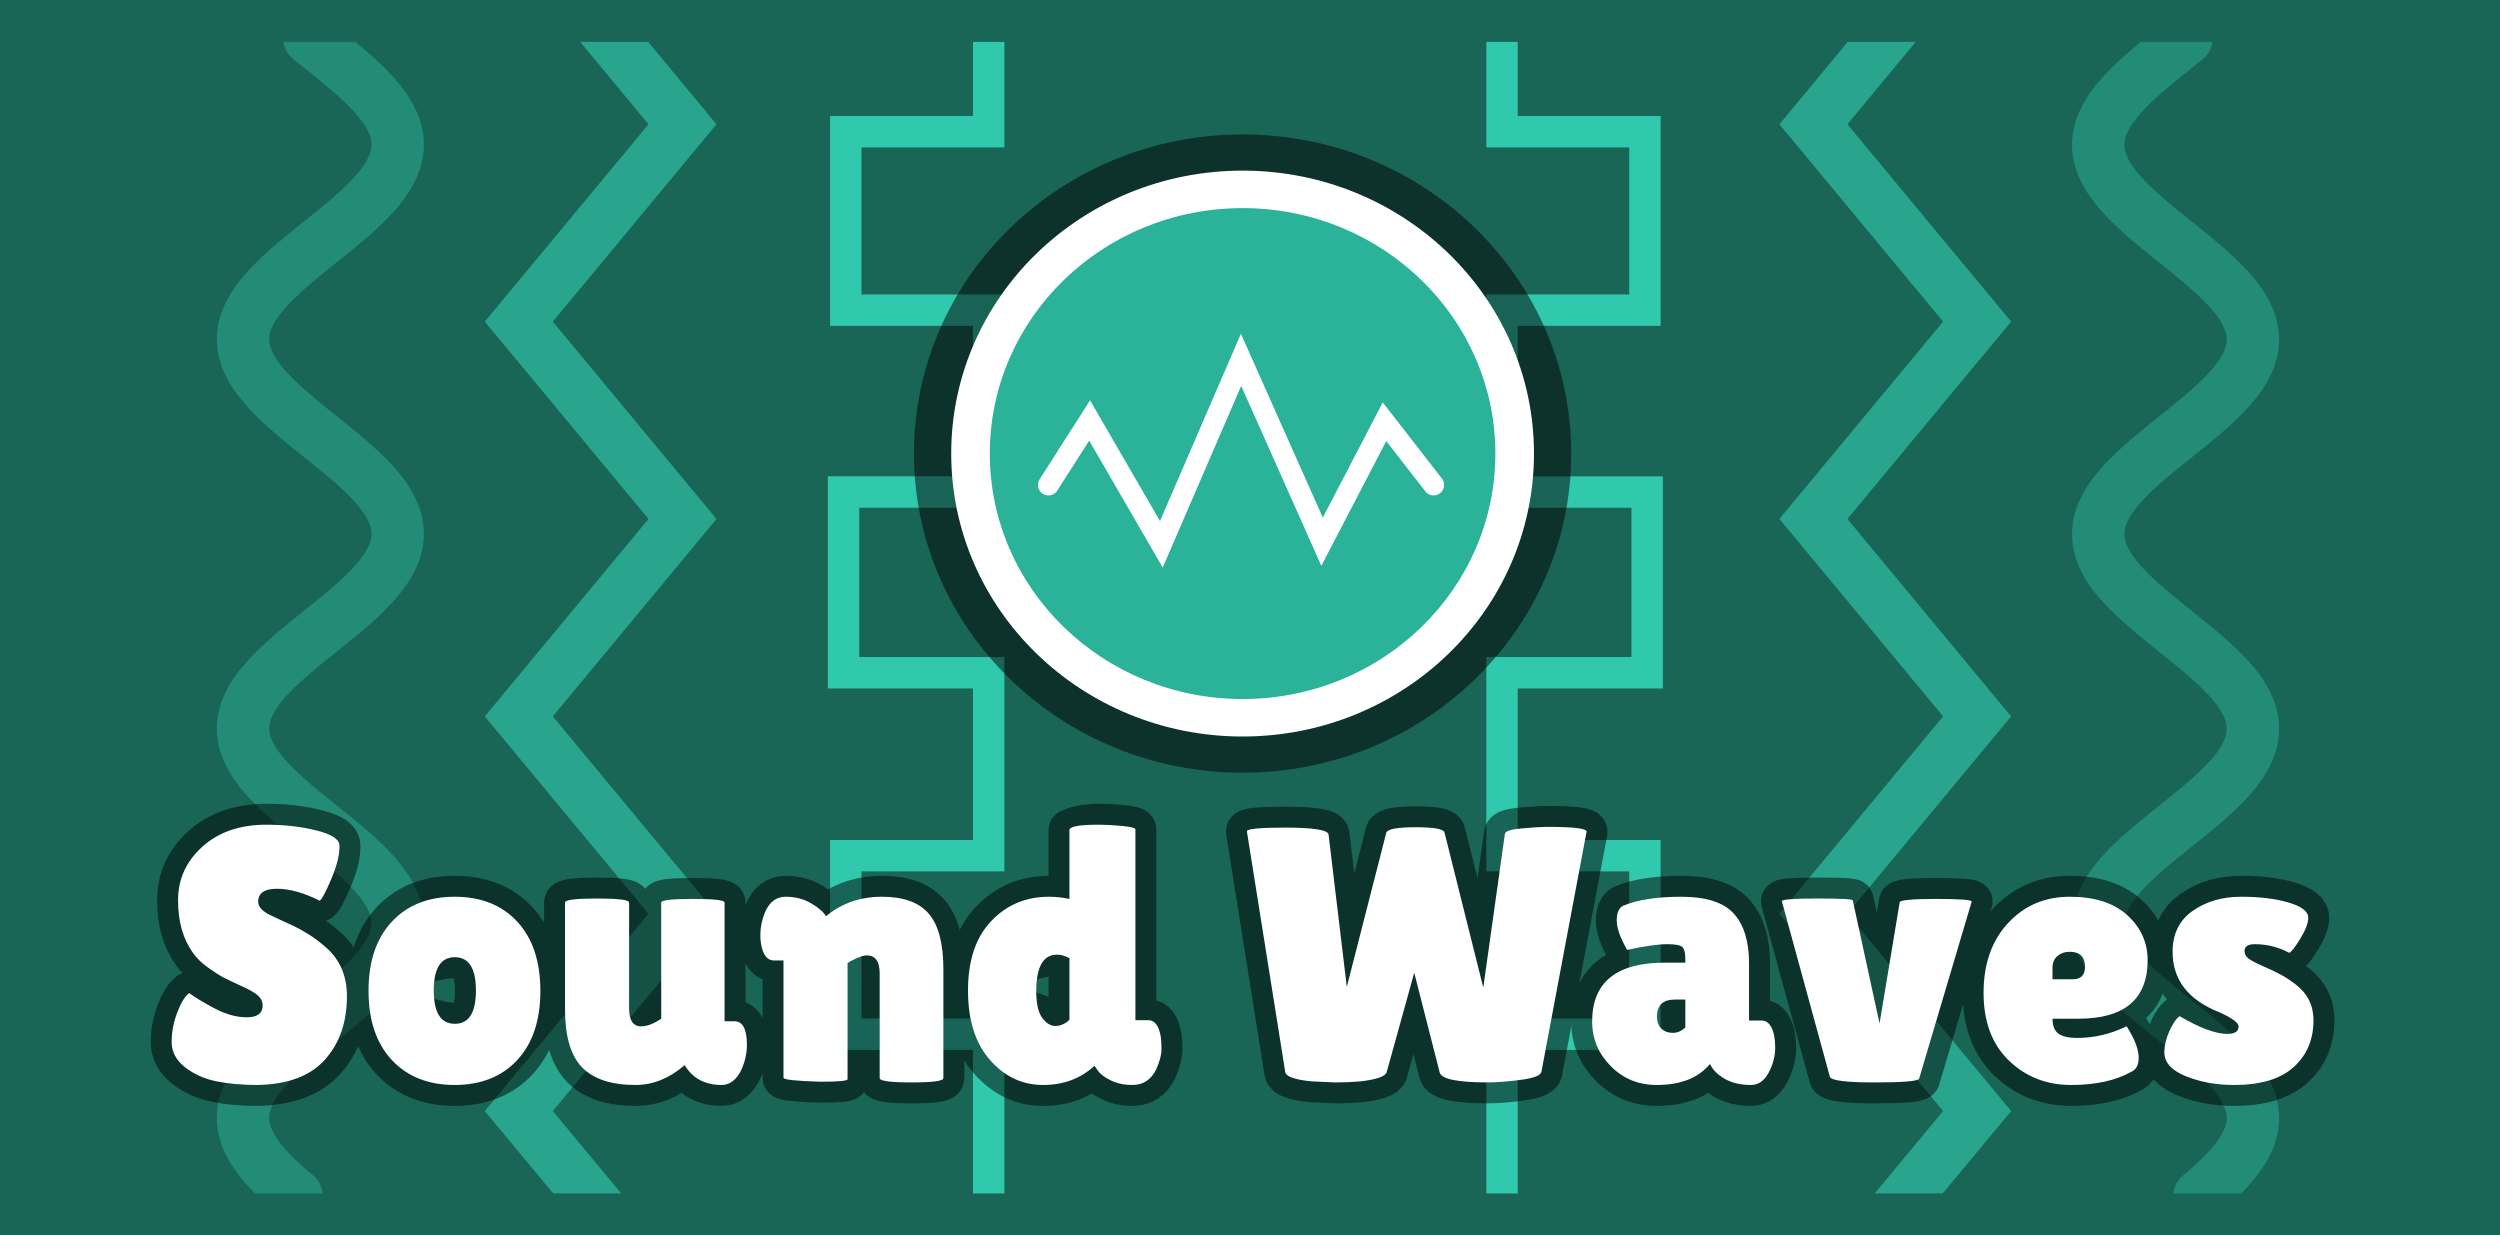 <svg version="1.1" xmlns="http://www.w3.org/2000/svg" xmlns:xlink="http://www.w3.org/1999/xlink" width="597" height="295" viewBox="0,0,597,295"><rect x="0" y="0" width="597" height="295" fill="#333333" stroke="none"/><g transform="translate(-21.25,-32.5)"><g stroke-miterlimit="10"><path d="M28.936,320.96v-281.922h580.653v281.922z" fill="#196657" stroke="none" stroke-width="1" stroke-linecap="butt" stroke-linejoin="miter"/><path d="M415.851,322.1h-35.917v-42.628h34.124v-42.628h-34.124v-43.692h34.656v-43.16h-34.672M379.934,40.201v23.742h34.124v42.628h-34.124v42.627M257.361,149.99h-34.672v43.16h34.656v43.692h-34.124v42.628h34.124v42.627h-35.917M257.345,40.201v23.742h-34.124v42.628h34.124v42.627" fill="none" stroke="#30c9ad" stroke-width="7.5" stroke-linecap="round" stroke-linejoin="miter"/><path d="M473.823,38.62l-19.528,23.56l39.088,47.122l-39.09,47.12l39.09,47.152l-39.09,47.12l39.09,47.122l-19.561,23.56M164.701,321.378l-19.561,-23.56l39.09,-47.122l-39.09,-47.12l39.09,-47.152l-39.09,-47.12l39.09,-47.122l-19.529,-23.56" fill="none" stroke="#28a58c" stroke-width="12.5" stroke-linecap="butt" stroke-linejoin="miter"/><path d="M546.499,318.068l0.247,-0.209l0.245,-0.209l0.245,-0.207l0.243,-0.209l0.243,-0.209l0.241,-0.207l0.239,-0.209l0.237,-0.209l0.235,-0.209l0.235,-0.207l0.235,-0.209l0.231,-0.209l0.229,-0.207l0.227,-0.209l0.227,-0.209l0.223,-0.207l0.223,-0.209l0.219,-0.209l0.219,-0.209l0.215,-0.207l0.215,-0.209l0.211,-0.209l0.209,-0.207l0.207,-0.209l0.205,-0.209l0.203,-0.207l0.202,-0.209l0.198,-0.209l0.196,-0.209l0.196,-0.207l0.19,-0.209l0.19,-0.209l0.186,-0.207l0.184,-0.209l0.18,-0.209l0.18,-0.207l0.176,-0.209l0.172,-0.209l0.17,-0.209l0.166,-0.207l0.166,-0.209l0.16,-0.209l0.158,-0.207l0.157,-0.209l0.153,-0.209l0.151,-0.207l0.147,-0.209l0.145,-0.209l0.141,-0.209l0.137,-0.207l0.137,-0.209l0.129,-0.209l0.129,-0.207l0.125,-0.209l0.121,-0.209l0.119,-0.207l0.117,-0.209l0.11,-0.209l0.11,-0.209l0.106,-0.207l0.102,-0.209l0.098,-0.209l0.098,-0.207l0.09,-0.209l0.09,-0.209l0.084,-0.209l0.082,-0.207l0.078,-0.209l0.074,-0.209l0.07,-0.207l0.068,-0.209l0.065,-0.209l0.059,-0.207l0.059,-0.209l0.053,-0.209l0.049,-0.209l0.047,-0.207l0.041,-0.209l0.039,-0.209l0.035,-0.207l0.033,-0.209l0.027,-0.209l0.023,-0.207l0.02,-0.209l0.02,-0.209l0.012,-0.209l0.01,-0.207l0.008,-0.209v-0.416l-0.004,-0.209l-0.01,-0.209l-0.012,-0.207l-0.016,-0.209l-0.02,-0.209l-0.023,-0.209l-0.027,-0.207l-0.029,-0.209l-0.035,-0.209l-0.039,-0.207l-0.039,-0.209l-0.045,-0.209l-0.049,-0.207l-0.053,-0.209l-0.055,-0.209l-0.059,-0.209l-0.065,-0.207l-0.067,-0.209l-0.07,-0.209l-0.072,-0.207l-0.078,-0.209l-0.078,-0.209l-0.086,-0.207l-0.086,-0.209l-0.092,-0.209l-0.094,-0.209l-0.098,-0.207l-0.102,-0.209l-0.104,-0.209l-0.108,-0.207l-0.112,-0.209l-0.113,-0.209l-0.117,-0.207l-0.121,-0.209l-0.125,-0.209l-0.127,-0.209l-0.131,-0.207l-0.133,-0.209l-0.137,-0.209l-0.141,-0.207l-0.143,-0.209l-0.145,-0.209l-0.151,-0.207l-0.151,-0.209l-0.157,-0.209l-0.157,-0.209l-0.162,-0.207l-0.162,-0.209l-0.166,-0.209l-0.17,-0.207l-0.172,-0.209l-0.176,-0.209l-0.176,-0.207l-0.18,-0.209l-0.184,-0.209l-0.184,-0.209l-0.188,-0.207l-0.192,-0.209l-0.192,-0.209l-0.196,-0.207l-0.198,-0.209l-0.202,-0.209l-0.202,-0.207l-0.205,-0.209l-0.207,-0.209l-0.209,-0.209l-0.211,-0.207l-0.213,-0.209l-0.215,-0.209l-0.217,-0.207l-0.219,-0.209l-0.223,-0.209l-0.223,-0.207l-0.225,-0.209l-0.227,-0.209l-0.229,-0.209l-0.231,-0.207l-0.231,-0.209l-0.235,-0.209l-0.235,-0.207l-0.237,-0.209l-0.239,-0.209l-0.241,-0.207l-0.241,-0.209l-0.243,-0.209l-0.245,-0.209l-0.245,-0.207l-0.247,-0.209l-0.248,-0.209l-0.248,-0.207l-0.248,-0.209l-0.25,-0.209l-0.252,-0.207l-0.254,-0.209l-0.252,-0.209l-0.254,-0.209l-0.254,-0.207l-0.254,-0.209l-0.256,-0.209l-0.258,-0.207l-0.256,-0.209l-0.258,-0.209l-0.258,-0.207l-0.26,-0.209l-0.258,-0.209l-0.26,-0.209l-0.258,-0.207l-0.26,-0.209l-0.26,-0.209l-0.26,-0.207l-0.26,-0.209l-0.26,-0.209l-0.26,-0.207l-0.26,-0.209l-0.258,-0.209l-0.26,-0.209l-0.258,-0.207l-0.26,-0.209l-0.258,-0.209l-0.258,-0.207l-0.258,-0.209l-0.254,-0.209l-0.258,-0.207l-0.254,-0.209l-0.256,-0.209l-0.254,-0.209l-0.254,-0.207l-0.254,-0.209l-0.25,-0.209l-0.25,-0.207l-0.25,-0.209l-0.248,-0.209l-0.248,-0.207l-0.247,-0.209l-0.247,-0.209l-0.245,-0.209l-0.243,-0.207l-0.243,-0.209l-0.239,-0.209l-0.241,-0.207l-0.235,-0.209l-0.239,-0.209l-0.235,-0.207l-0.231,-0.209l-0.233,-0.209l-0.229,-0.209l-0.227,-0.207l-0.227,-0.209l-0.223,-0.209l-0.223,-0.207l-0.219,-0.209l-0.219,-0.209l-0.215,-0.207l-0.215,-0.209l-0.211,-0.209l-0.211,-0.209l-0.207,-0.207l-0.205,-0.209l-0.203,-0.209l-0.202,-0.207l-0.198,-0.209l-0.196,-0.209l-0.196,-0.207l-0.19,-0.209l-0.19,-0.209l-0.186,-0.209l-0.184,-0.207l-0.182,-0.209l-0.178,-0.209l-0.176,-0.207l-0.172,-0.209l-0.17,-0.209l-0.168,-0.207l-0.164,-0.209l-0.162,-0.209l-0.158,-0.209l-0.157,-0.207l-0.153,-0.209l-0.151,-0.209l-0.147,-0.207l-0.145,-0.209l-0.141,-0.209l-0.137,-0.207l-0.137,-0.209l-0.131,-0.209l-0.129,-0.209l-0.125,-0.207l-0.121,-0.209l-0.119,-0.209l-0.117,-0.207l-0.112,-0.209l-0.108,-0.209l-0.106,-0.207l-0.104,-0.209l-0.098,-0.209l-0.098,-0.209l-0.09,-0.207l-0.088,-0.209l-0.086,-0.209l-0.082,-0.207l-0.078,-0.209l-0.074,-0.209l-0.072,-0.207l-0.067,-0.209l-0.065,-0.209l-0.061,-0.209l-0.059,-0.207l-0.053,-0.209l-0.049,-0.209l-0.047,-0.207l-0.043,-0.209l-0.039,-0.209l-0.035,-0.207l-0.031,-0.209l-0.027,-0.209l-0.025,-0.209l-0.02,-0.207l-0.02,-0.209l-0.012,-0.209l-0.01,-0.207l-0.008,-0.209v-0.416l0.004,-0.209l0.008,-0.209l0.014,-0.209l0.016,-0.207l0.02,-0.209l0.022,-0.209l0.027,-0.207l0.029,-0.209l0.035,-0.209l0.037,-0.207l0.041,-0.209l0.045,-0.209l0.049,-0.209l0.051,-0.207l0.057,-0.209l0.059,-0.209l0.063,-0.207l0.067,-0.209l0.07,-0.209l0.072,-0.207l0.078,-0.209l0.078,-0.209l0.084,-0.209l0.088,-0.207l0.09,-0.209l0.094,-0.209l0.098,-0.207l0.102,-0.209l0.104,-0.209l0.108,-0.207l0.112,-0.209l0.113,-0.209l0.117,-0.209l0.121,-0.207l0.123,-0.209l0.127,-0.209l0.131,-0.207l0.133,-0.209l0.137,-0.209l0.141,-0.207l0.143,-0.209l0.145,-0.209l0.149,-0.209l0.153,-0.207l0.157,-0.209l0.157,-0.209l0.16,-0.207l0.164,-0.209l0.166,-0.209l0.168,-0.207l0.172,-0.209l0.176,-0.209l0.176,-0.209l0.18,-0.207l0.184,-0.209l0.184,-0.209l0.188,-0.207l0.192,-0.209l0.192,-0.209l0.196,-0.207l0.198,-0.209l0.2,-0.209l0.203,-0.209l0.203,-0.207l0.207,-0.209l0.209,-0.209l0.211,-0.207l0.213,-0.209l0.215,-0.209l0.217,-0.207l0.219,-0.209l0.221,-0.209l0.225,-0.209l0.225,-0.207l0.227,-0.209l0.229,-0.209l0.229,-0.207l0.233,-0.209l0.235,-0.209l0.235,-0.207l0.235,-0.209l0.241,-0.209l0.239,-0.209l0.243,-0.207l0.243,-0.209l0.243,-0.209l0.245,-0.207l0.247,-0.209l0.248,-0.209l0.248,-0.207l0.248,-0.209l0.252,-0.209l0.25,-0.209l0.254,-0.207l0.252,-0.209l0.254,-0.209l0.254,-0.207l0.254,-0.209l0.258,-0.209l0.254,-0.207l0.258,-0.209l0.258,-0.209l0.258,-0.209l0.26,-0.207l0.258,-0.209l0.26,-0.209l0.258,-0.207l0.26,-0.209l0.26,-0.209l0.26,-0.207l0.26,-0.209l0.26,-0.209l0.26,-0.209l0.26,-0.207l0.258,-0.209l0.26,-0.209l0.258,-0.207l0.26,-0.209l0.258,-0.209l0.258,-0.207l0.258,-0.209l0.256,-0.209l0.256,-0.209l0.254,-0.207l0.256,-0.209l0.254,-0.209l0.254,-0.207l0.254,-0.209l0.25,-0.209l0.252,-0.207l0.248,-0.209l0.25,-0.209l0.247,-0.209l0.248,-0.207l0.245,-0.209l0.245,-0.209l0.243,-0.207l0.243,-0.209l0.241,-0.209l0.239,-0.207l0.239,-0.209l0.235,-0.209l0.235,-0.209l0.235,-0.207l0.229,-0.209l0.231,-0.209l0.227,-0.207l0.227,-0.209l0.223,-0.209l0.223,-0.207l0.219,-0.209l0.219,-0.209l0.215,-0.209l0.215,-0.207l0.213,-0.209l0.209,-0.209l0.207,-0.207l0.205,-0.209l0.203,-0.209l0.202,-0.207l0.2,-0.209l0.196,-0.209l0.196,-0.209l0.19,-0.207l0.19,-0.209l0.186,-0.209l0.184,-0.207l0.182,-0.209l0.178,-0.209l0.176,-0.207l0.174,-0.209l0.17,-0.209l0.168,-0.209l0.164,-0.207l0.162,-0.209l0.158,-0.209l0.157,-0.207l0.153,-0.209l0.151,-0.209l0.149,-0.207l0.143,-0.209l0.141,-0.209l0.139,-0.209l0.137,-0.207l0.131,-0.209l0.127,-0.209l0.127,-0.207l0.121,-0.209l0.117,-0.209l0.117,-0.207l0.113,-0.209l0.108,-0.209l0.108,-0.209l0.102,-0.207l0.098,-0.209l0.098,-0.209l0.092,-0.207l0.088,-0.209l0.086,-0.209l0.082,-0.209l0.078,-0.207l0.074,-0.209l0.072,-0.209l0.067,-0.207l0.065,-0.209l0.061,-0.209l0.059,-0.207l0.053,-0.209l0.051,-0.209l0.045,-0.209l0.043,-0.207l0.039,-0.209l0.037,-0.209l0.031,-0.207l0.029,-0.209l0.023,-0.209l0.022,-0.207l0.018,-0.209l0.014,-0.209l0.01,-0.209l0.006,-0.207l0.004,-0.209v-0.209l-0.006,-0.207l-0.008,-0.209l-0.012,-0.209l-0.016,-0.207l-0.02,-0.209l-0.023,-0.209l-0.025,-0.209l-0.031,-0.207l-0.033,-0.209l-0.037,-0.209l-0.039,-0.207l-0.047,-0.209l-0.047,-0.209l-0.053,-0.207l-0.055,-0.209l-0.059,-0.209l-0.063,-0.209l-0.067,-0.207l-0.07,-0.209l-0.072,-0.209l-0.078,-0.207l-0.078,-0.209l-0.084,-0.209l-0.086,-0.207l-0.092,-0.209l-0.094,-0.209l-0.098,-0.209l-0.098,-0.207l-0.106,-0.209l-0.108,-0.209l-0.112,-0.207l-0.113,-0.209l-0.117,-0.209l-0.121,-0.207l-0.123,-0.209l-0.127,-0.209l-0.129,-0.209l-0.135,-0.207l-0.137,-0.209l-0.137,-0.209l-0.145,-0.207l-0.145,-0.209l-0.149,-0.209l-0.153,-0.207l-0.155,-0.209l-0.157,-0.209l-0.162,-0.209l-0.162,-0.207l-0.166,-0.209l-0.17,-0.209l-0.17,-0.207l-0.176,-0.209l-0.176,-0.209l-0.18,-0.207l-0.184,-0.209l-0.184,-0.209l-0.188,-0.209l-0.19,-0.207l-0.194,-0.209l-0.196,-0.209l-0.196,-0.207l-0.202,-0.209l-0.202,-0.209l-0.205,-0.207l-0.205,-0.209l-0.209,-0.209l-0.211,-0.209l-0.215,-0.207l-0.215,-0.209l-0.215,-0.209l-0.219,-0.207l-0.221,-0.209l-0.225,-0.209l-0.225,-0.207l-0.227,-0.209l-0.227,-0.209l-0.231,-0.209l-0.233,-0.207l-0.235,-0.209l-0.235,-0.209l-0.235,-0.207l-0.239,-0.209l-0.241,-0.209l-0.241,-0.207l-0.243,-0.209l-0.245,-0.209l-0.245,-0.209l-0.247,-0.207l-0.247,-0.209l-0.248,-0.209l-0.25,-0.207l-0.25,-0.209l-0.25,-0.209l-0.254,-0.207l-0.252,-0.209l-0.254,-0.209l-0.254,-0.209l-0.254,-0.207l-0.258,-0.209l-0.254,-0.209l-0.258,-0.207l-0.258,-0.209l-0.258,-0.209l-0.26,-0.207l-0.258,-0.209l-0.26,-0.209l-0.258,-0.209l-0.26,-0.207l-0.26,-0.209l-0.26,-0.209l-0.26,-0.207l-0.26,-0.209l-0.26,-0.209l-0.26,-0.207l-0.258,-0.209l-0.26,-0.209l-0.258,-0.209l-0.26,-0.207l-0.258,-0.209l-0.258,-0.209l-0.258,-0.207l-0.256,-0.209l-0.256,-0.209l-0.256,-0.207l-0.254,-0.209l-0.254,-0.209l-0.254,-0.209l-0.254,-0.207l-0.25,-0.209l-0.252,-0.209l-0.25,-0.207l-0.248,-0.209l-0.248,-0.209l-0.247,-0.207l-0.247,-0.209l-0.245,-0.209l-0.243,-0.209l-0.243,-0.207l-0.239,-0.209l-0.241,-0.209l-0.237,-0.207l-0.235,-0.209l-0.235,-0.209l-0.235,-0.207l-0.231,-0.209l-0.231,-0.209l-0.227,-0.209l-0.227,-0.207l-0.223,-0.209l-0.223,-0.209l-0.221,-0.207l-0.217,-0.209l-0.215,-0.209l-0.215,-0.209l-0.213,-0.207l-0.209,-0.209l-0.209,-0.209l-0.205,-0.207l-0.203,-0.209l-0.202,-0.209l-0.2,-0.207l-0.196,-0.209l-0.196,-0.209l-0.19,-0.209l-0.19,-0.207l-0.186,-0.209l-0.184,-0.209l-0.182,-0.207l-0.18,-0.209l-0.176,-0.209l-0.172,-0.207l-0.17,-0.209l-0.168,-0.209l-0.166,-0.209l-0.16,-0.207l-0.16,-0.209l-0.157,-0.209l-0.153,-0.207l-0.151,-0.209l-0.149,-0.209l-0.145,-0.207l-0.141,-0.209l-0.137,-0.209l-0.137,-0.209l-0.131,-0.207l-0.129,-0.209l-0.125,-0.209l-0.123,-0.207l-0.117,-0.209l-0.117,-0.209l-0.113,-0.207l-0.11,-0.209l-0.106,-0.209l-0.102,-0.209l-0.1,-0.207l-0.098,-0.209l-0.09,-0.209l-0.09,-0.207l-0.086,-0.209l-0.082,-0.209l-0.078,-0.207l-0.074,-0.209l-0.072,-0.209l-0.068,-0.209l-0.065,-0.207l-0.059,-0.209l-0.059,-0.209l-0.055,-0.207l-0.051,-0.209l-0.045,-0.209l-0.043,-0.207l-0.039,-0.209l-0.037,-0.209l-0.031,-0.209l-0.029,-0.207l-0.025,-0.209l-0.02,-0.209l-0.02,-0.207l-0.014,-0.209l-0.01,-0.209l-0.006,-0.207l-0.004,-0.209v-0.209l0.006,-0.209l0.008,-0.207l0.012,-0.209l0.016,-0.209l0.02,-0.207l0.02,-0.209l0.027,-0.209l0.031,-0.207l0.033,-0.209l0.037,-0.209l0.039,-0.209l0.045,-0.207l0.049,-0.209l0.051,-0.209l0.055,-0.207l0.059,-0.209l0.063,-0.209l0.067,-0.207l0.068,-0.209l0.074,-0.209l0.076,-0.209l0.078,-0.207l0.084,-0.209l0.088,-0.209l0.09,-0.207l0.094,-0.209l0.098,-0.209l0.098,-0.207l0.106,-0.209l0.108,-0.209l0.11,-0.209l0.115,-0.207l0.117,-0.209l0.119,-0.209l0.123,-0.207l0.127,-0.209l0.131,-0.209l0.133,-0.207l0.137,-0.209l0.137,-0.209l0.145,-0.209l0.145,-0.207l0.149,-0.209l0.153,-0.209l0.155,-0.207l0.157,-0.209l0.16,-0.209l0.164,-0.207l0.164,-0.209l0.17,-0.209l0.172,-0.209l0.174,-0.207l0.176,-0.209l0.18,-0.209l0.182,-0.207l0.186,-0.209l0.188,-0.209l0.19,-0.207l0.192,-0.209l0.196,-0.209l0.198,-0.209l0.2,-0.207l0.202,-0.209l0.205,-0.209l0.207,-0.207l0.207,-0.209l0.211,-0.209l0.215,-0.207l0.215,-0.209l0.215,-0.209l0.219,-0.209l0.221,-0.207l0.223,-0.209l0.225,-0.209l0.227,-0.207l0.229,-0.209l0.231,-0.209l0.231,-0.207l0.235,-0.209l0.235,-0.209l0.235,-0.209l0.241,-0.207l0.239,-0.209l0.241,-0.209l0.243,-0.207l0.245,-0.209l0.245,-0.209l0.247,-0.207l0.247,-0.209l0.248,-0.209l0.25,-0.209l0.25,-0.207l0.25,-0.209l0.254,-0.209l0.252,-0.207l0.254,-0.209l0.254,-0.209l0.254,-0.207l0.256,-0.209l0.258,-0.209l0.256,-0.209l0.258,-0.207l0.258,-0.209l0.258,-0.209l0.26,-0.207l0.258,-0.209l0.26,-0.209l0.26,-0.207l0.26,-0.209l0.26,-0.209l0.26,-0.209l0.258,-0.207l0.26,-0.209l0.26,-0.209l0.26,-0.207l0.26,-0.209l0.258,-0.209l0.26,-0.209l0.258,-0.207l0.258,-0.209l0.256,-0.209l0.258,-0.207l0.256,-0.209l0.254,-0.209l0.256,-0.207l0.254,-0.209l0.254,-0.209l0.254,-0.209l0.25,-0.207l0.252,-0.209l0.25,-0.209l0.248,-0.207l0.248,-0.209l0.247,-0.209l0.247,-0.207l0.245,-0.209l0.243,-0.209l0.243,-0.209l0.241,-0.207l0.239,-0.209l0.237,-0.209l0.237,-0.207l0.235,-0.209l0.235,-0.209l0.231,-0.207l0.229,-0.209l0.229,-0.209l0.225,-0.209l0.225,-0.207l0.223,-0.209l0.219,-0.209l0.219,-0.207l0.215,-0.209l0.215,-0.209l0.213,-0.207l0.211,-0.209l0.207,-0.209l0.205,-0.209l0.203,-0.207l0.202,-0.209l0.2,-0.209l0.196,-0.207l0.196,-0.209l0.192,-0.209l0.19,-0.207l0.186,-0.209l0.184,-0.209l0.182,-0.209l0.178,-0.207l0.176,-0.209l0.176,-0.209l0.17,-0.207l0.166,-0.209l0.166,-0.209l0.162,-0.207l0.158,-0.209l0.157,-0.209l0.155,-0.209l0.151,-0.207l0.147,-0.209l0.145,-0.209l0.143,-0.207l0.137,-0.209l0.137,-0.209l0.131,-0.207l0.129,-0.209l0.127,-0.209l0.121,-0.209l0.119,-0.207l0.117,-0.209l0.112,-0.209l0.11,-0.207l0.108,-0.209l0.102,-0.209l0.1,-0.207l0.098,-0.209l0.092,-0.209l0.088,-0.209l0.086,-0.207l0.082,-0.209l0.078,-0.209l0.076,-0.207l0.072,-0.209l0.068,-0.209l0.065,-0.207l0.061,-0.209l0.059,-0.209l0.053,-0.209l0.051,-0.207l0.047,-0.209l0.043,-0.209l0.039,-0.207l0.037,-0.209l0.031,-0.209l0.029,-0.207l0.025,-0.209l0.02,-0.209l0.02,-0.209l0.014,-0.207l0.012,-0.209l0.006,-0.209l0.004,-0.207v-0.209l-0.006,-0.209l-0.008,-0.207l-0.012,-0.209l-0.014,-0.209l-0.02,-0.209l-0.022,-0.207l-0.027,-0.209l-0.029,-0.209l-0.033,-0.207l-0.037,-0.209l-0.039,-0.209l-0.045,-0.207l-0.049,-0.209l-0.051,-0.209l-0.055,-0.209l-0.059,-0.207l-0.063,-0.209l-0.065,-0.209l-0.07,-0.207l-0.072,-0.209l-0.076,-0.209l-0.078,-0.207l-0.084,-0.209l-0.088,-0.209l-0.09,-0.209l-0.094,-0.207l-0.098,-0.209l-0.098,-0.209l-0.106,-0.207l-0.106,-0.209l-0.112,-0.209l-0.113,-0.207l-0.117,-0.209l-0.119,-0.209l-0.123,-0.209l-0.127,-0.207l-0.129,-0.209l-0.133,-0.209l-0.137,-0.207l-0.139,-0.209l-0.143,-0.209l-0.145,-0.207l-0.149,-0.209l-0.153,-0.209l-0.155,-0.209l-0.157,-0.207l-0.16,-0.209l-0.162,-0.209l-0.166,-0.207l-0.17,-0.209l-0.17,-0.209l-0.176,-0.209l-0.176,-0.207l-0.18,-0.209l-0.182,-0.209l-0.184,-0.207l-0.188,-0.209l-0.19,-0.209l-0.192,-0.207l-0.196,-0.209l-0.196,-0.209l-0.202,-0.209l-0.202,-0.207l-0.205,-0.209l-0.205,-0.209l-0.209,-0.207l-0.211,-0.209l-0.213,-0.209l-0.215,-0.207l-0.215,-0.209l-0.221,-0.209l-0.221,-0.209l-0.221,-0.207l-0.225,-0.209l-0.227,-0.209l-0.229,-0.207l-0.231,-0.209l-0.231,-0.209l-0.235,-0.207l-0.235,-0.209l-0.235,-0.209l-0.239,-0.209l-0.241,-0.207l-0.241,-0.209l-0.243,-0.209l-0.243,-0.207l-0.247,-0.209l-0.245,-0.209l-0.248,-0.207l-0.248,-0.209l-0.248,-0.209l-0.25,-0.209l-0.252,-0.207l-0.252,-0.209l-0.254,-0.209l-0.252,-0.207l-0.254,-0.209l-0.254,-0.209l-0.258,-0.207l-0.256,-0.209l-0.258,-0.209l-0.256,-0.209l-0.258,-0.207l-0.26,-0.209l-0.258,-0.209l-0.26,-0.207l-0.258,-0.209l-0.26,-0.209l-0.26,-0.207l-0.26,-0.209l-0.26,-0.209l-0.26,-0.209l-0.26,-0.207l-0.258,-0.209l-0.26,-0.209l-0.26,-0.207l-0.258,-0.209l-0.26,-0.209l-0.258,-0.207l-0.258,-0.209l-0.258,-0.209l-0.256,-0.209l-0.256,-0.207l-0.256,-0.209l-0.254,-0.209l-0.254,-0.207l-0.254,-0.209l-0.254,-0.209l-0.252,-0.207l-0.25,-0.209l-0.25,-0.209l-0.25,-0.209l-0.247,-0.207l-0.248,-0.209l-0.245,-0.209l-0.245,-0.207l-0.245,-0.209l-0.241,-0.209l-0.241,-0.207l-0.241,-0.209l-0.237,-0.209l-0.237,-0.209l-0.235,-0.207l-0.235,-0.209l-0.231,-0.209l-0.229,-0.207l-0.229,-0.209l-0.225,-0.209l-0.225,-0.207l-0.223,-0.209l-0.221,-0.209l-0.217,-0.209l-0.217,-0.207l-0.215,-0.209l-0.213,-0.209l-0.209,-0.207l-0.209,-0.209l-0.205,-0.209l-0.203,-0.207l-0.202,-0.209l-0.2,-0.209l-0.196,-0.209l-0.196,-0.207l-0.192,-0.209l-0.19,-0.209l-0.186,-0.207l-0.184,-0.209l-0.182,-0.209l-0.18,-0.207l-0.176,-0.209l-0.174,-0.209l-0.17,-0.209l-0.168,-0.207l-0.166,-0.209l-0.162,-0.209l-0.158,-0.207l-0.157,-0.209l-0.157,-0.209l-0.149,-0.207l-0.149,-0.209l-0.145,-0.209l-0.141,-0.209l-0.139,-0.207l-0.137,-0.209l-0.131,-0.209l-0.129,-0.207l-0.127,-0.209l-0.121,-0.209l-0.119,-0.207l-0.117,-0.209l-0.113,-0.209l-0.11,-0.209l-0.106,-0.207l-0.104,-0.209l-0.098,-0.209l-0.098,-0.207l-0.092,-0.209l-0.09,-0.209l-0.086,-0.207l-0.082,-0.209l-0.078,-0.209l-0.078,-0.209l-0.07,-0.207l-0.068,-0.209l-0.065,-0.209l-0.063,-0.207l-0.059,-0.209l-0.053,-0.209l-0.051,-0.207l-0.047,-0.209l-0.043,-0.209l-0.039,-0.209l-0.039,-0.207l-0.031,-0.209l-0.029,-0.209l-0.025,-0.207l-0.02,-0.209l-0.02,-0.209l-0.014,-0.207l-0.012,-0.209l-0.006,-0.209l-0.004,-0.209v-0.207l0.004,-0.209l0.008,-0.209l0.012,-0.207l0.016,-0.209l0.02,-0.209l0.02,-0.207l0.027,-0.209l0.029,-0.209l0.033,-0.209l0.037,-0.207l0.039,-0.209l0.045,-0.209l0.047,-0.207l0.051,-0.209l0.055,-0.209l0.059,-0.209l0.063,-0.207l0.065,-0.209l0.07,-0.209l0.072,-0.207l0.076,-0.209l0.078,-0.209l0.084,-0.207l0.086,-0.209l0.09,-0.209l0.094,-0.209l0.098,-0.207l0.098,-0.209l0.104,-0.209l0.108,-0.207l0.11,-0.209l0.113,-0.209l0.117,-0.207l0.121,-0.209l0.123,-0.209l0.125,-0.209l0.131,-0.207l0.133,-0.209l0.137,-0.209l0.137,-0.207l0.143,-0.209l0.145,-0.209l0.149,-0.207l0.151,-0.209l0.157,-0.209l0.157,-0.209l0.158,-0.207l0.164,-0.209l0.164,-0.209l0.17,-0.207l0.17,-0.209l0.176,-0.209l0.176,-0.207l0.178,-0.209l0.182,-0.209l0.186,-0.209l0.188,-0.207l0.19,-0.209l0.192,-0.209l0.196,-0.207l0.196,-0.209l0.2,-0.209l0.202,-0.207l0.205,-0.209l0.205,-0.209l0.209,-0.209l0.211,-0.207l0.211,-0.209l0.215,-0.209l0.217,-0.207l0.219,-0.209l0.221,-0.209l0.223,-0.207l0.225,-0.209l0.227,-0.209l0.229,-0.209l0.229,-0.207l0.233,-0.209l0.233,-0.209l0.235,-0.207l0.235,-0.209l0.241,-0.209l0.239,-0.207l0.241,-0.209l0.243,-0.209l0.243,-0.209l0.247,-0.207l0.245,-0.209l0.248,-0.209l0.248,-0.207l0.248,-0.209l0.25,-0.209l0.252,-0.207l0.252,-0.209l0.252,-0.209l0.254,-0.209l0.254,-0.207l0.254,-0.209l0.256,-0.209l0.258,-0.207l0.256,-0.209l0.258,-0.209l0.258,-0.207l0.258,-0.209l0.26,-0.209l0.258,-0.209l0.26,-0.207l0.26,-0.209l0.26,-0.209l0.258,-0.207l0.26,-0.209l0.26,-0.209l0.26,-0.207l0.26,-0.209l0.26,-0.209l0.26,-0.209l0.258,-0.207l0.26,-0.209l0.258,-0.209l0.258,-0.207l0.256,-0.209M95.143,41.689l0.256,0.209l0.258,0.209l0.26,0.207l0.258,0.209l0.258,0.209l0.26,0.209l0.26,0.207l0.26,0.209l0.26,0.209l0.26,0.207l0.26,0.209l0.258,0.209l0.26,0.207l0.26,0.209l0.26,0.209l0.258,0.209l0.26,0.207l0.258,0.209l0.258,0.209l0.258,0.207l0.256,0.209l0.258,0.209l0.254,0.207l0.256,0.209l0.254,0.209l0.254,0.209l0.254,0.207l0.25,0.209l0.252,0.209l0.25,0.207l0.248,0.209l0.248,0.209l0.248,0.207l0.245,0.209l0.247,0.209l0.243,0.209l0.243,0.207l0.241,0.209l0.239,0.209l0.239,0.207l0.237,0.209l0.235,0.209l0.235,0.207l0.231,0.209l0.231,0.209l0.227,0.209l0.227,0.207l0.225,0.209l0.223,0.209l0.221,0.207l0.219,0.209l0.215,0.209l0.215,0.207l0.215,0.209l0.209,0.209l0.209,0.209l0.205,0.207l0.205,0.209l0.202,0.209l0.2,0.207l0.196,0.209l0.196,0.209l0.192,0.207l0.19,0.209l0.188,0.209l0.186,0.209l0.182,0.207l0.178,0.209l0.176,0.209l0.176,0.207l0.17,0.209l0.17,0.209l0.164,0.207l0.164,0.209l0.16,0.209l0.157,0.209l0.155,0.207l0.151,0.209l0.149,0.209l0.145,0.207l0.143,0.209l0.139,0.209l0.137,0.207l0.131,0.209l0.131,0.209l0.125,0.209l0.125,0.207l0.117,0.209l0.117,0.209l0.115,0.207l0.11,0.209l0.108,0.209l0.104,0.207l0.098,0.209l0.098,0.209l0.094,0.209l0.09,0.207l0.086,0.209l0.084,0.209l0.078,0.207l0.078,0.209l0.07,0.209l0.07,0.207l0.065,0.209l0.063,0.209l0.059,0.209l0.055,0.207l0.051,0.209l0.047,0.209l0.045,0.207l0.039,0.209l0.039,0.209l0.031,0.207l0.029,0.209l0.027,0.209l0.022,0.209l0.02,0.207l0.014,0.209l0.012,0.209l0.008,0.207l0.004,0.209v0.209l-0.004,0.207l-0.006,0.209l-0.012,0.209l-0.014,0.209l-0.02,0.207l-0.02,0.209l-0.025,0.209l-0.029,0.207l-0.033,0.209l-0.035,0.209l-0.039,0.207l-0.045,0.209l-0.047,0.209l-0.051,0.209l-0.055,0.207l-0.059,0.209l-0.059,0.209l-0.067,0.207l-0.068,0.209l-0.072,0.209l-0.074,0.207l-0.078,0.209l-0.084,0.209l-0.086,0.209l-0.088,0.207l-0.094,0.209l-0.098,0.209l-0.098,0.207l-0.104,0.209l-0.106,0.209l-0.11,0.207l-0.113,0.209l-0.117,0.209l-0.117,0.209l-0.123,0.207l-0.127,0.209l-0.129,0.209l-0.133,0.207l-0.135,0.209l-0.137,0.209l-0.143,0.207l-0.145,0.209l-0.149,0.209l-0.151,0.209l-0.153,0.207l-0.157,0.209l-0.16,0.209l-0.162,0.207l-0.166,0.209l-0.168,0.209l-0.17,0.207l-0.174,0.209l-0.176,0.209l-0.18,0.209l-0.18,0.207l-0.186,0.209l-0.186,0.209l-0.19,0.207l-0.192,0.209l-0.196,0.209l-0.196,0.207l-0.2,0.209l-0.202,0.209l-0.203,0.209l-0.205,0.207l-0.209,0.209l-0.209,0.209l-0.213,0.207l-0.215,0.209l-0.215,0.209l-0.219,0.207l-0.221,0.209l-0.223,0.209l-0.225,0.209l-0.225,0.207l-0.229,0.209l-0.229,0.209l-0.233,0.207l-0.233,0.209l-0.235,0.209l-0.235,0.207l-0.239,0.209l-0.239,0.209l-0.241,0.209l-0.243,0.207l-0.245,0.209l-0.245,0.209l-0.245,0.207l-0.248,0.209l-0.247,0.209l-0.25,0.207l-0.25,0.209l-0.25,0.209l-0.252,0.209l-0.254,0.207l-0.254,0.209l-0.254,0.209l-0.254,0.207l-0.254,0.209l-0.258,0.209l-0.256,0.207l-0.258,0.209l-0.258,0.209l-0.258,0.209l-0.258,0.207l-0.26,0.209l-0.26,0.209l-0.258,0.207l-0.26,0.209l-0.26,0.209l-0.26,0.207l-0.26,0.209l-0.26,0.209l-0.26,0.209l-0.26,0.207l-0.258,0.209l-0.26,0.209l-0.258,0.207l-0.26,0.209l-0.258,0.209l-0.256,0.207l-0.258,0.209l-0.256,0.209l-0.256,0.209l-0.254,0.207l-0.254,0.209l-0.254,0.209l-0.254,0.207l-0.254,0.209l-0.25,0.209l-0.25,0.207l-0.248,0.209l-0.248,0.209l-0.248,0.209l-0.245,0.207l-0.247,0.209l-0.243,0.209l-0.243,0.207l-0.241,0.209l-0.241,0.209l-0.237,0.207l-0.237,0.209l-0.235,0.209l-0.235,0.209l-0.231,0.207l-0.231,0.209l-0.229,0.209l-0.227,0.207l-0.223,0.209l-0.223,0.209l-0.221,0.207l-0.219,0.209l-0.217,0.209l-0.215,0.209l-0.215,0.207l-0.209,0.209l-0.209,0.209l-0.205,0.207l-0.205,0.209l-0.202,0.209l-0.2,0.207l-0.196,0.209l-0.196,0.209l-0.194,0.209l-0.19,0.207l-0.188,0.209l-0.184,0.209l-0.182,0.207l-0.18,0.209l-0.176,0.209l-0.176,0.207l-0.17,0.209l-0.17,0.209l-0.166,0.209l-0.162,0.207l-0.16,0.209l-0.157,0.209l-0.157,0.207l-0.151,0.209l-0.149,0.209l-0.145,0.207l-0.143,0.209l-0.137,0.209l-0.137,0.209l-0.135,0.207l-0.129,0.209l-0.127,0.209l-0.123,0.207l-0.119,0.209l-0.117,0.209l-0.113,0.207l-0.112,0.209l-0.106,0.209l-0.106,0.209l-0.098,0.207l-0.098,0.209l-0.094,0.209l-0.09,0.207l-0.088,0.209l-0.082,0.209l-0.08,0.207l-0.076,0.209l-0.072,0.209l-0.07,0.209l-0.065,0.207l-0.063,0.209l-0.059,0.209l-0.055,0.207l-0.051,0.209l-0.049,0.209l-0.043,0.207l-0.041,0.209l-0.037,0.209l-0.033,0.209l-0.029,0.207l-0.027,0.209l-0.022,0.209l-0.02,0.207l-0.014,0.209l-0.012,0.209l-0.008,0.207l-0.004,0.209v0.209l0.002,0.209l0.008,0.207l0.01,0.209l0.014,0.209l0.02,0.207l0.02,0.209l0.025,0.209l0.029,0.207l0.031,0.209l0.037,0.209l0.039,0.209l0.043,0.207l0.047,0.209l0.051,0.209l0.055,0.207l0.057,0.209l0.061,0.209l0.065,0.207l0.068,0.209l0.072,0.209l0.076,0.209l0.078,0.207l0.082,0.209l0.086,0.209l0.088,0.207l0.094,0.209l0.096,0.209l0.098,0.207l0.104,0.209l0.108,0.209l0.11,0.209l0.112,0.207l0.117,0.209l0.117,0.209l0.123,0.207l0.127,0.209l0.129,0.209l0.131,0.207l0.137,0.209l0.137,0.209l0.143,0.209l0.145,0.207l0.147,0.209l0.151,0.209l0.155,0.207l0.157,0.209l0.158,0.209l0.162,0.207l0.166,0.209l0.166,0.209l0.172,0.209l0.172,0.207l0.176,0.209l0.18,0.209l0.182,0.207l0.184,0.209l0.186,0.209l0.19,0.207l0.192,0.209l0.196,0.209l0.196,0.209l0.2,0.207l0.202,0.209l0.203,0.209l0.205,0.207l0.207,0.209l0.211,0.209l0.213,0.207l0.215,0.209l0.215,0.209l0.219,0.209l0.219,0.207l0.223,0.209l0.225,0.209l0.225,0.207l0.229,0.209l0.229,0.209l0.233,0.207l0.233,0.209l0.235,0.209l0.235,0.209l0.239,0.207l0.239,0.209l0.241,0.209l0.243,0.207l0.243,0.209l0.245,0.209l0.247,0.207l0.247,0.209l0.248,0.209l0.248,0.209l0.25,0.207l0.252,0.209l0.25,0.209l0.254,0.207l0.254,0.209l0.254,0.209l0.254,0.207l0.256,0.209l0.256,0.209l0.258,0.209l0.256,0.207l0.258,0.209l0.258,0.209l0.26,0.207l0.258,0.209l0.26,0.209l0.26,0.207l0.26,0.209l0.26,0.209l0.258,0.209l0.26,0.207l0.26,0.209l0.26,0.209l0.26,0.207l0.26,0.209l0.258,0.209l0.26,0.207l0.258,0.209l0.258,0.209l0.258,0.209l0.256,0.207l0.258,0.209l0.254,0.209l0.256,0.207l0.254,0.209l0.254,0.209l0.254,0.207l0.252,0.209l0.25,0.209l0.25,0.209l0.25,0.207l0.248,0.209l0.247,0.209l0.247,0.207l0.245,0.209l0.245,0.209l0.243,0.207l0.241,0.209l0.239,0.209l0.239,0.209l0.237,0.207l0.235,0.209l0.235,0.209l0.231,0.207l0.231,0.209l0.229,0.209l0.227,0.207l0.225,0.209l0.223,0.209l0.221,0.209l0.219,0.207l0.215,0.209l0.215,0.209l0.215,0.207l0.211,0.209l0.207,0.209l0.207,0.207l0.205,0.209l0.202,0.209l0.2,0.209l0.196,0.207l0.196,0.209l0.194,0.209l0.19,0.207l0.188,0.209l0.186,0.209l0.182,0.207l0.18,0.209l0.176,0.209l0.176,0.209l0.17,0.207l0.17,0.209l0.164,0.209l0.164,0.207l0.16,0.209l0.157,0.209l0.157,0.207l0.151,0.209l0.149,0.209l0.145,0.209l0.143,0.207l0.139,0.209l0.137,0.209l0.133,0.207l0.131,0.209l0.127,0.209l0.123,0.207l0.119,0.209l0.117,0.209l0.115,0.209l0.11,0.207l0.108,0.209l0.104,0.209l0.1,0.207l0.098,0.209l0.094,0.209l0.09,0.207l0.088,0.209l0.082,0.209l0.08,0.209l0.078,0.207l0.072,0.209l0.068,0.209l0.067,0.207l0.063,0.209l0.059,0.209l0.055,0.207l0.051,0.209l0.049,0.209l0.043,0.209l0.041,0.207l0.039,0.209l0.031,0.209l0.031,0.207l0.025,0.209l0.023,0.209l0.02,0.207l0.014,0.209l0.012,0.209l0.008,0.209l0.006,0.207v0.209l-0.004,0.209l-0.006,0.207l-0.01,0.209l-0.014,0.209l-0.02,0.207l-0.02,0.209l-0.025,0.209l-0.029,0.209l-0.031,0.207l-0.035,0.209l-0.039,0.209l-0.045,0.207l-0.045,0.209l-0.051,0.209l-0.055,0.207l-0.059,0.209l-0.059,0.209l-0.065,0.209l-0.068,0.207l-0.072,0.209l-0.074,0.209l-0.078,0.207l-0.082,0.209l-0.086,0.209l-0.09,0.207l-0.092,0.209l-0.096,0.209l-0.098,0.209l-0.104,0.207l-0.106,0.209l-0.11,0.209l-0.113,0.207l-0.117,0.209l-0.117,0.209l-0.123,0.207l-0.125,0.209l-0.129,0.209l-0.131,0.209l-0.137,0.207l-0.137,0.209l-0.141,0.209l-0.145,0.207l-0.149,0.209l-0.151,0.209l-0.153,0.207l-0.157,0.209l-0.16,0.209l-0.16,0.209l-0.166,0.207l-0.168,0.209l-0.17,0.209l-0.172,0.207l-0.176,0.209l-0.18,0.209l-0.182,0.207l-0.184,0.209l-0.186,0.209l-0.19,0.209l-0.192,0.207l-0.194,0.209l-0.196,0.209l-0.2,0.207l-0.202,0.209l-0.203,0.209l-0.205,0.207l-0.207,0.209l-0.211,0.209l-0.211,0.209l-0.215,0.207l-0.215,0.209l-0.219,0.209l-0.221,0.207l-0.223,0.209l-0.223,0.209l-0.227,0.207l-0.227,0.209l-0.231,0.209l-0.231,0.209l-0.235,0.207l-0.235,0.209l-0.235,0.209l-0.237,0.207l-0.239,0.209l-0.241,0.209l-0.243,0.207l-0.243,0.209l-0.245,0.209l-0.247,0.209l-0.247,0.207l-0.248,0.209l-0.248,0.209l-0.25,0.207l-0.252,0.209l-0.25,0.209l-0.254,0.207l-0.254,0.209l-0.254,0.209l-0.254,0.209l-0.254,0.207l-0.258,0.209l-0.256,0.209l-0.258,0.207l-0.258,0.209l-0.258,0.209l-0.26,0.207l-0.258,0.209l-0.26,0.209l-0.258,0.209l-0.26,0.207l-0.26,0.209l-0.26,0.209l-0.26,0.207l-0.26,0.209l-0.26,0.209l-0.26,0.207l-0.258,0.209l-0.26,0.209l-0.258,0.209l-0.26,0.207l-0.258,0.209l-0.256,0.209l-0.258,0.207l-0.256,0.209l-0.256,0.209l-0.254,0.207l-0.256,0.209l-0.254,0.209l-0.254,0.209l-0.252,0.207l-0.25,0.209l-0.25,0.209l-0.25,0.207l-0.248,0.209l-0.247,0.209l-0.247,0.207l-0.245,0.209l-0.245,0.209l-0.243,0.209l-0.241,0.207l-0.241,0.209l-0.237,0.209l-0.237,0.207l-0.235,0.209l-0.235,0.209l-0.233,0.207l-0.229,0.209l-0.229,0.209l-0.227,0.209l-0.225,0.207l-0.223,0.209l-0.223,0.209l-0.219,0.207l-0.215,0.209l-0.215,0.209l-0.215,0.207l-0.211,0.209l-0.209,0.209l-0.205,0.209l-0.205,0.207l-0.202,0.209l-0.2,0.209l-0.198,0.207l-0.196,0.209l-0.192,0.209l-0.192,0.207l-0.188,0.209l-0.184,0.209l-0.184,0.209l-0.18,0.207l-0.176,0.209l-0.176,0.209l-0.17,0.207l-0.17,0.209l-0.166,0.209l-0.162,0.207l-0.16,0.209l-0.157,0.209l-0.157,0.209l-0.153,0.207l-0.149,0.209l-0.145,0.209l-0.143,0.207l-0.139,0.209l-0.137,0.209l-0.133,0.207l-0.131,0.209l-0.127,0.209l-0.123,0.209l-0.121,0.207l-0.117,0.209l-0.113,0.209l-0.112,0.207l-0.108,0.209l-0.104,0.209l-0.1,0.207l-0.098,0.209l-0.094,0.209l-0.092,0.209l-0.086,0.207l-0.084,0.209l-0.078,0.209l-0.078,0.207l-0.072,0.209l-0.07,0.209l-0.067,0.207l-0.063,0.209l-0.059,0.209l-0.055,0.209l-0.053,0.207l-0.047,0.209l-0.045,0.209l-0.041,0.207l-0.039,0.209l-0.031,0.209l-0.031,0.207l-0.025,0.209l-0.023,0.209l-0.02,0.209l-0.016,0.207l-0.012,0.209l-0.008,0.209l-0.004,0.207v0.418l0.008,0.207l0.01,0.209l0.014,0.209l0.02,0.209l0.02,0.207l0.025,0.209l0.027,0.209l0.031,0.207l0.037,0.209l0.039,0.209l0.043,0.207l0.045,0.209l0.051,0.209l0.053,0.209l0.059,0.207l0.059,0.209l0.067,0.209l0.067,0.207l0.072,0.209l0.074,0.209l0.078,0.207l0.082,0.209l0.086,0.209l0.088,0.209l0.094,0.207l0.094,0.209l0.1,0.209l0.104,0.207l0.106,0.209l0.108,0.209l0.113,0.207l0.117,0.209l0.117,0.209l0.123,0.209l0.125,0.207l0.129,0.209l0.131,0.209l0.135,0.207l0.137,0.209l0.143,0.209l0.145,0.207l0.147,0.209l0.151,0.209l0.153,0.209l0.157,0.207l0.158,0.209l0.162,0.209l0.166,0.207l0.166,0.209l0.17,0.209l0.174,0.207l0.176,0.209l0.178,0.209l0.182,0.209l0.184,0.207l0.186,0.209l0.19,0.209l0.192,0.207l0.194,0.209l0.196,0.209l0.2,0.207l0.202,0.209l0.203,0.209l0.205,0.209l0.207,0.207l0.209,0.209l0.213,0.209l0.215,0.207l0.215,0.209l0.219,0.209l0.219,0.207l0.223,0.209l0.225,0.209l0.225,0.209l0.229,0.207l0.229,0.209l0.231,0.209l0.235,0.207l0.233,0.209l0.235,0.209l0.239,0.207l0.239,0.209l0.241,0.209l0.243,0.209l0.243,0.207l0.245,0.209l0.247,0.209l0.247,0.207l0.247,0.209l0.25,0.209l0.25,0.207l0.25,0.209l0.252,0.209l0.252,0.209l0.254,0.207l0.254,0.209l0.254,0.209l0.256,0.207l0.256,0.209l0.258,0.209l0.256,0.207l0.258,0.209l0.258,0.209l0.26,0.209l0.258,0.207l0.26,0.209l0.26,0.209l0.258,0.207l0.26,0.209l0.26,0.209l0.26,0.207l0.26,0.209l0.26,0.209l0.26,0.209l0.26,0.207l0.258,0.209l0.26,0.209l0.258,0.207l0.258,0.209l0.258,0.209l0.256,0.207l0.258,0.209l0.254,0.209l0.256,0.209l0.254,0.207l0.254,0.209l0.254,0.209l0.252,0.207l0.252,0.209l0.25,0.209l0.248,0.207l0.248,0.209l0.248,0.209l0.247,0.209l0.245,0.207l0.245,0.209l0.243,0.209l0.241,0.207l0.239,0.209l0.239,0.209l0.237,0.207l0.235,0.209l0.235,0.209l0.233,0.209l0.231,0.207l0.227,0.209l0.227,0.209l0.227,0.207l0.223,0.209l0.221,0.209l0.219,0.207l0.217,0.209l0.215,0.209l0.215,0.209l0.209,0.207l0.209,0.209l0.207,0.209l0.203,0.207l0.203,0.209l0.2,0.209l0.198,0.207l0.196,0.209l0.194,0.209l0.19,0.209l0.188,0.207l0.186,0.209l0.182,0.209l0.18,0.207l0.176,0.209l0.176,0.209l0.172,0.207l0.168,0.209l0.166,0.209l0.164,0.209l0.16,0.207l0.157,0.209l0.157,0.209l0.153,0.207l0.149,0.209l0.145,0.209l0.143,0.207l0.141,0.209l0.137,0.209l0.133,0.209l0.131,0.207l0.127,0.209l0.123,0.209l0.121,0.207l0.117,0.209l0.113,0.209l0.112,0.207l0.108,0.209l0.104,0.209l0.102,0.209l0.098,0.207l0.094,0.209l0.09,0.209l0.088,0.207l0.084,0.209l0.078,0.209l0.078,0.207l0.074,0.209l0.068,0.209l0.067,0.209l0.063,0.207l0.059,0.209l0.057,0.209l0.051,0.207l0.049,0.209l0.045,0.209l0.041,0.207l0.039,0.209l0.033,0.209l0.029,0.209l0.027,0.207l0.023,0.209l0.02,0.209l0.016,0.207l0.012,0.209l0.008,0.209l0.004,0.207l0.002,0.209l-0.002,0.209l-0.008,0.209l-0.01,0.207l-0.014,0.209l-0.016,0.209l-0.022,0.207l-0.025,0.209l-0.027,0.209l-0.031,0.207l-0.035,0.209l-0.039,0.209l-0.043,0.209l-0.047,0.207l-0.049,0.209l-0.055,0.209l-0.057,0.207l-0.059,0.209l-0.067,0.209l-0.067,0.207l-0.072,0.209l-0.074,0.209l-0.078,0.209l-0.082,0.207l-0.084,0.209l-0.09,0.209l-0.092,0.207l-0.096,0.209l-0.098,0.209l-0.104,0.207l-0.106,0.209l-0.108,0.209l-0.113,0.209l-0.115,0.207l-0.117,0.209l-0.123,0.209l-0.125,0.207l-0.129,0.209l-0.131,0.209l-0.137,0.207l-0.137,0.209l-0.141,0.209l-0.143,0.209l-0.149,0.207l-0.149,0.209l-0.155,0.209l-0.157,0.207l-0.157,0.209l-0.164,0.209l-0.164,0.207l-0.166,0.209l-0.172,0.209l-0.172,0.209l-0.176,0.207l-0.178,0.209l-0.182,0.209l-0.184,0.207l-0.186,0.209l-0.188,0.209l-0.192,0.207l-0.196,0.209l-0.196,0.209l-0.198,0.209l-0.202,0.207l-0.203,0.209l-0.205,0.209l-0.207,0.207l-0.211,0.209l-0.211,0.209l-0.215,0.207l-0.215,0.209l-0.219,0.209l-0.219,0.209l-0.223,0.207l-0.223,0.209l-0.227,0.209l-0.227,0.207l-0.229,0.209l-0.233,0.209l-0.233,0.207l-0.235,0.209l-0.235,0.209l-0.237,0.209l-0.239,0.207l-0.241,0.209l-0.243,0.209l-0.243,0.207l-0.245,0.209l-0.247,0.209l-0.247,0.207l-0.248,0.209l-0.248,0.209l-0.25,0.209l-0.25,0.207l-0.252,0.209l-0.252,0.209l-0.254,0.207l-0.254,0.209l-0.254,0.209l-0.254,0.207l-0.258,0.209l-0.256,0.209l-0.258,0.209l-0.258,0.207l-0.258,0.209l-0.258,0.209l-0.26,0.207l-0.26,0.209l-0.258,0.209l-0.26,0.207l-0.26,0.209l-0.26,0.209l-0.26,0.209l-0.26,0.207l-0.26,0.209l-0.26,0.209l-0.258,0.207l-0.26,0.209l-0.258,0.209l-0.26,0.207l-0.258,0.209l-0.258,0.209l-0.256,0.209l-0.256,0.207l-0.256,0.209l-0.256,0.209l-0.254,0.207l-0.254,0.209l-0.254,0.209l-0.252,0.207l-0.252,0.209l-0.25,0.209l-0.248,0.209l-0.248,0.207l-0.248,0.209l-0.247,0.209l-0.245,0.207l-0.245,0.209l-0.243,0.209l-0.241,0.207l-0.241,0.209l-0.239,0.209l-0.235,0.209l-0.237,0.207l-0.235,0.209l-0.231,0.209l-0.231,0.207l-0.229,0.209l-0.227,0.209l-0.225,0.207l-0.223,0.209l-0.223,0.209l-0.219,0.209l-0.217,0.207l-0.215,0.209l-0.215,0.209l-0.209,0.207l-0.209,0.209l-0.207,0.209l-0.205,0.207l-0.202,0.209l-0.2,0.209l-0.2,0.209l-0.196,0.207l-0.192,0.209l-0.19,0.209l-0.19,0.207l-0.184,0.209l-0.184,0.209l-0.18,0.207l-0.176,0.209l-0.176,0.209l-0.172,0.209l-0.17,0.207l-0.166,0.209l-0.162,0.209l-0.162,0.207l-0.157,0.209l-0.157,0.209l-0.151,0.207l-0.151,0.209l-0.145,0.209l-0.143,0.209l-0.141,0.207l-0.137,0.209l-0.133,0.209l-0.131,0.207l-0.127,0.209l-0.125,0.209l-0.119,0.207l-0.117,0.209l-0.117,0.209l-0.11,0.209l-0.108,0.207l-0.104,0.209l-0.102,0.209l-0.098,0.207l-0.094,0.209l-0.092,0.209l-0.086,0.207l-0.084,0.209l-0.082,0.209l-0.076,0.209l-0.072,0.207l-0.07,0.209l-0.067,0.209l-0.063,0.207l-0.059,0.209l-0.059,0.209l-0.051,0.207l-0.049,0.209l-0.045,0.209l-0.039,0.209l-0.039,0.207l-0.035,0.209l-0.029,0.209l-0.027,0.207l-0.023,0.209l-0.02,0.209l-0.016,0.207l-0.012,0.209l-0.01,0.209l-0.004,0.209v0.416l0.008,0.209l0.01,0.207l0.012,0.209l0.02,0.209l0.02,0.207l0.023,0.209l0.027,0.209l0.033,0.209l0.035,0.207l0.039,0.209l0.041,0.209l0.047,0.207l0.049,0.209l0.053,0.209l0.059,0.207l0.059,0.209l0.065,0.209l0.068,0.209l0.07,0.207l0.074,0.209l0.078,0.209l0.082,0.207l0.084,0.209l0.09,0.209l0.092,0.207l0.094,0.209l0.098,0.209l0.104,0.209l0.106,0.207l0.11,0.209l0.112,0.209l0.115,0.207l0.117,0.209l0.123,0.209l0.125,0.207l0.129,0.209l0.131,0.209l0.135,0.209l0.137,0.207l0.141,0.209l0.145,0.209l0.147,0.207l0.151,0.209l0.153,0.209l0.157,0.207l0.157,0.209l0.162,0.209l0.166,0.209l0.166,0.207l0.17,0.209l0.174,0.209l0.176,0.207l0.176,0.209l0.182,0.209l0.184,0.207l0.186,0.209l0.19,0.209l0.19,0.209l0.196,0.207l0.196,0.209l0.198,0.209l0.202,0.207l0.203,0.209l0.205,0.209l0.207,0.207l0.209,0.209l0.211,0.209l0.215,0.209l0.215,0.207l0.219,0.209l0.219,0.209l0.223,0.207l0.223,0.209l0.227,0.209l0.227,0.207l0.229,0.209l0.231,0.209l0.235,0.209l0.235,0.207l0.235,0.209l0.237,0.209l0.239,0.207l0.241,0.209l0.243,0.209l0.243,0.207l0.245,0.209l0.245,0.209l0.247,0.209" fill="none" stroke="#228c77" stroke-width="12.5" stroke-linecap="round" stroke-linejoin="round"/><path d="M66.431,269.639c1.124,0.866 3.066,2.048 5.825,3.545c2.771,1.497 5.414,2.246 7.93,2.246c2.527,0 3.79,-0.951 3.79,-2.854c0,-0.866 -0.359,-1.631 -1.078,-2.295c-0.707,-0.665 -2.011,-1.425 -3.913,-2.28c-1.901,-0.868 -3.326,-1.543 -4.277,-2.025c-0.951,-0.497 -2.214,-1.307 -3.79,-2.432c-1.565,-1.127 -2.765,-2.298 -3.6,-3.513c-2.364,-3.276 -3.546,-7.451 -3.547,-12.527c0,-5.077 1.942,-9.354 5.827,-12.833c3.882,-3.49 8.971,-5.234 15.266,-5.234c4.279,0 8.226,0.45 11.842,1.349c3.616,0.89 5.483,2.056 5.6,3.496v0.507c0,2.027 -0.655,4.582 -1.966,7.665c-1.298,3.074 -2.214,4.785 -2.747,5.134c-3.802,-1.903 -7.204,-2.854 -10.206,-2.854c-2.991,0 -4.487,1.036 -4.487,3.107c0,1.272 1.101,2.398 3.303,3.378c0.476,0.236 1.154,0.556 2.035,0.961c0.892,0.393 1.918,0.866 3.078,1.419c1.161,0.551 2.407,1.243 3.737,2.077c1.334,0.832 2.778,1.941 4.332,3.325c3.141,2.883 4.712,6.688 4.712,11.415c0,6.167 -1.751,11.21 -5.252,15.128c-3.501,3.918 -8.903,5.933 -16.205,6.046c-3.561,0 -6.784,-0.287 -9.668,-0.861c-2.875,-0.575 -5.385,-1.695 -7.529,-3.361c-2.134,-1.677 -3.201,-3.697 -3.201,-6.061c0,-2.365 0.447,-4.712 1.34,-7.041c0.892,-2.341 1.843,-3.883 2.851,-4.627zM114.819,285.63c-3.71,-3.975 -5.565,-9.479 -5.565,-16.513c0,-7.034 1.855,-12.539 5.565,-16.515c3.709,-3.974 8.71,-5.96 15.006,-5.96c6.295,0 11.28,1.987 14.953,5.96c3.673,3.974 5.511,9.478 5.512,16.515c0.001,7.036 -1.836,12.54 -5.512,16.511c-3.676,3.971 -8.66,5.958 -14.953,5.962c-6.295,0 -11.298,-1.987 -15.008,-5.96zM129.86,261.078c-3.352,0 -15.593,2.272 -15.593,7.573c0,5.301 12.241,8.333 15.593,8.333c3.362,0 5.042,-2.651 5.042,-7.953c0,-5.301 -1.681,-7.952 -5.042,-7.953zM156.178,248.025c0,-0.641 2.55,-0.961 7.651,-0.961c5.1,0 7.651,0.321 7.651,0.963v25.243c0,2.882 0.951,4.322 2.853,4.322c1.427,0 3.033,-0.608 4.817,-1.824v-27.742c0,-0.574 2.521,-0.861 7.563,-0.861c5.044,0 7.566,0.287 7.564,0.861v28.348h2.313c2.017,0 3.025,1.875 3.025,5.624c0,1.901 -0.411,3.832 -1.233,5.791c-1.194,2.533 -2.799,3.8 -4.817,3.8c-3.976,0 -6.915,-1.581 -8.817,-4.744l-0.086,0.084c-3.617,3.107 -7.506,4.661 -11.668,4.661c-5.75,0 -9.993,-1.396 -12.728,-4.188c-2.726,-2.792 -4.089,-7.418 -4.087,-13.88zM223.649,290.205c0,0.405 -2.133,0.608 -6.398,0.608c-5.935,-0.168 -8.903,-0.484 -8.903,-0.946v-28.012h-2.313c-1.542,0 -2.55,-1.267 -3.025,-3.8c-0.129,-0.741 -0.193,-1.492 -0.192,-2.244c0,-1.79 0.359,-3.58 1.076,-5.369c1.068,-2.533 2.727,-3.8 4.976,-3.8c2.261,0 4.277,0.518 6.05,1.554c1.786,1.035 2.979,2.07 3.581,3.107c3.733,-3.107 8.18,-4.661 13.339,-4.661c5.17,0 8.908,1.357 11.216,4.07c2.318,2.702 3.477,7.137 3.477,13.306v25.935c0,0.687 -2.538,1.03 -7.615,1.03c-5.068,0 -7.601,-0.343 -7.6,-1.03v-24.991c0,-2.88 -1.037,-4.321 -3.111,-4.322c-0.603,0 -1.438,0.248 -2.505,0.743c-1.067,0.484 -1.751,0.845 -2.053,1.083zM283.66,229.437c1.599,0 3.454,0.101 5.563,0.304c2.111,0.201 3.166,0.471 3.166,0.809v45.573h3.111c1.486,0 2.465,1.294 2.939,3.882c0.117,0.755 0.176,1.78 0.176,3.074c0,1.295 -0.412,2.865 -1.237,4.712c-1.194,2.532 -3.095,3.798 -5.704,3.798c-1.958,0 -3.697,-0.372 -5.216,-1.115c-1.507,-0.754 -2.527,-1.536 -3.06,-2.346l-0.8,-1.115c-3.268,3.051 -7.366,4.577 -12.294,4.577c-4.926,0 -9.139,-1.987 -12.64,-5.96c-3.501,-3.974 -5.252,-9.518 -5.252,-16.633c0,-7.125 1.837,-12.629 5.512,-16.511c3.686,-3.895 8.288,-5.843 13.806,-5.844c1.601,0 3.235,0.175 4.903,0.524v-16.429c0,0 2.342,-1.3 7.024,-1.3zM273.695,260.472c-3.326,0 -16.338,2.909 -16.338,8.729c0,2.937 11.824,5.06 12.775,6.365c0.95,1.295 2.004,1.942 3.164,1.942c1.158,0 2.271,-0.49 3.338,-1.469v-14.706c-1.008,-0.574 -1.988,-0.861 -2.939,-0.861zM319.017,231.075c-0.187,-0.631 2.81,-0.946 8.989,-0.946c6.817,0 10.318,0.546 10.503,1.638l3.843,32.057c0.254,2.119 1.135,1.955 1.706,-0.285l8.238,-32.194c0.303,-0.866 2.621,-1.3 6.956,-1.3c4.335,0 6.647,0.399 6.938,1.197l8.028,32.135c0.595,2.375 1.608,2.348 1.943,-0.038l4.461,-31.741c0.117,-0.631 1.48,-1.058 4.087,-1.282c2.609,-0.237 4.718,-0.355 6.328,-0.355c6.226,0 9.252,0.4 9.079,1.199l-10.781,57.323c-0.232,0.868 -1.925,1.504 -5.078,1.909c-3.144,0.393 -5.694,0.589 -7.651,0.589c-7.362,0 -11.217,-0.804 -11.564,-2.413l-6.07,-23.773l-6.572,23.689c-0.244,1.036 -2.325,1.785 -6.242,2.246c-2.013,0.168 -4.032,0.253 -6.052,0.253l-5.704,-0.253c-3.919,-0.405 -5.993,-1.126 -6.224,-2.162zM409.818,259.339c-1.657,-2.882 -2.486,-5.229 -2.487,-7.041c0,-1.811 0.504,-2.977 1.512,-3.496c3.373,-1.44 8.011,-2.16 13.912,-2.16c5.912,0 10.085,1.339 12.519,4.019c2.434,2.679 3.651,6.642 3.651,11.888v13.659h3.027c1.008,0 1.796,0.58 2.364,1.738c0.569,1.149 0.853,2.73 0.853,4.744c0,2.015 -0.522,4.003 -1.565,5.962c-1.044,1.957 -2.452,2.936 -4.226,2.937c-3.209,0 -5.794,-0.833 -7.754,-2.498c-0.866,-0.679 -1.561,-1.54 -2.035,-2.518c-2.737,3.344 -6.985,5.016 -12.746,5.016c-4.324,0 -7.97,-1.497 -10.938,-4.492c-2.968,-2.994 -4.451,-6.54 -4.451,-10.638c0,-9.386 5.785,-14.08 17.356,-14.081h4.901v-0.878c0,-1.497 -0.254,-2.46 -0.763,-2.888c-0.5,-0.428 -1.671,-0.642 -3.514,-0.642c-2.261,0 -5.466,0.456 -9.615,1.368zM416.946,275.261c0,1.262 0.354,2.224 1.061,2.888c0.708,0.665 1.613,0.997 2.714,0.996c1.101,0 2.098,-0.433 2.99,-1.3v-6.652h-2.505c-2.838,0 -4.258,1.356 -4.26,4.068zM446.768,247.757c-0.184,-0.462 2.587,-0.694 8.312,-0.694c5.74,0 8.609,0.146 8.609,0.439l4.864,22.354c0.655,3.008 2.217,2.934 2.72,-0.095l3.63,-21.818c0.175,-0.519 3.114,-0.779 8.817,-0.779c5.749,0.001 8.536,0.227 8.363,0.676l-12.554,42.281c-0.417,0.574 -3.952,0.861 -10.605,0.861c-6.644,0 -10.203,-0.427 -10.678,-1.282zM530.279,288.398c-3.745,2.128 -8.556,3.192 -14.434,3.192c-5.877,0 -10.832,-1.942 -14.867,-5.825c-4.033,-3.895 -6.05,-9.287 -6.05,-16.177c0,-6.889 1.942,-12.433 5.825,-16.631c3.894,-4.21 8.809,-6.316 14.745,-6.316c5.935,0 10.52,1.469 13.753,4.408c3.234,2.939 4.851,6.513 4.853,10.722c0,9.332 -5.518,13.997 -16.553,13.997h-6.158c0,1.733 0.487,2.932 1.462,3.597c0.985,0.664 2.428,0.996 4.33,0.996c4.161,0 8.108,-0.923 11.84,-2.768c0.057,-0.057 0.325,0.342 0.802,1.197c1.424,2.489 2.137,4.583 2.137,6.283c0,1.7 -0.562,2.808 -1.687,3.325zM519.149,263.409c0,-2.419 -1.217,-3.629 -3.651,-3.629c-1.124,0 -2.093,0.331 -2.906,0.994c-0.8,0.665 -1.199,1.628 -1.199,2.888v2.685h4.817c1.959,0 2.939,-0.979 2.939,-2.937zM541.758,275.161c4.813,2.825 8.61,4.237 11.39,4.237c1.787,0 2.68,-0.602 2.679,-1.805c0,-0.866 -1.542,-1.992 -4.626,-3.378c-7.42,-2.939 -11.13,-7.751 -11.13,-14.436c0,-4.265 1.6,-7.518 4.8,-9.758c3.212,-2.252 7.054,-3.378 11.529,-3.378c4.487,0 8.283,0.462 11.388,1.385c3.12,0.925 4.68,2.134 4.678,3.629c0,1.262 -0.637,2.934 -1.912,5.016c-1.277,2.072 -2.152,3.192 -2.626,3.359c-2.53,-1.367 -5.381,-2.076 -8.277,-2.06c-1.601,0 -2.401,0.546 -2.401,1.638c0,0.688 0.308,1.279 0.924,1.773c0.626,0.484 1.768,1.086 3.424,1.807c1.67,0.722 3.049,1.375 4.138,1.959c1.102,0.574 2.337,1.379 3.704,2.415c2.853,2.184 4.279,5.038 4.277,8.561c0,4.604 -1.576,8.335 -4.729,11.193c-3.141,2.85 -7.888,4.274 -14.241,4.273c-4.208,0 -8.033,-0.692 -11.476,-2.077c-3.442,-1.384 -5.164,-3.287 -5.166,-5.708c0,-1.609 0.4,-3.303 1.199,-5.082c0.802,-1.79 1.619,-2.977 2.452,-3.562z" fill="none" stroke-opacity="0.502" stroke="#000000" stroke-width="10" stroke-linecap="butt" stroke-linejoin="round"/><path d="M66.431,269.639c1.124,0.866 3.066,2.048 5.825,3.545c2.771,1.497 5.414,2.246 7.93,2.246c2.527,0 3.79,-0.951 3.79,-2.854c0,-0.866 -0.359,-1.631 -1.078,-2.295c-0.707,-0.665 -2.011,-1.425 -3.913,-2.28c-1.901,-0.868 -3.326,-1.543 -4.277,-2.025c-0.951,-0.497 -2.214,-1.307 -3.79,-2.432c-1.565,-1.127 -2.765,-2.298 -3.6,-3.513c-2.364,-3.276 -3.546,-7.451 -3.547,-12.527c0,-5.077 1.942,-9.354 5.827,-12.833c3.882,-3.49 8.971,-5.234 15.266,-5.234c4.279,0 8.226,0.45 11.842,1.349c3.616,0.89 5.483,2.056 5.6,3.496v0.507c0,2.027 -0.655,4.582 -1.966,7.665c-1.298,3.074 -2.214,4.785 -2.747,5.134c-3.802,-1.903 -7.204,-2.854 -10.206,-2.854c-2.991,0 -4.487,1.036 -4.487,3.107c0,1.272 1.101,2.398 3.303,3.378c0.476,0.236 1.154,0.556 2.035,0.961c0.892,0.393 1.918,0.866 3.078,1.419c1.161,0.551 2.407,1.243 3.737,2.077c1.334,0.832 2.778,1.941 4.332,3.325c3.141,2.883 4.712,6.688 4.712,11.415c0,6.167 -1.751,11.21 -5.252,15.128c-3.501,3.918 -8.903,5.933 -16.205,6.046c-3.561,0 -6.784,-0.287 -9.668,-0.861c-2.875,-0.575 -5.385,-1.695 -7.529,-3.361c-2.134,-1.677 -3.201,-3.697 -3.201,-6.061c0,-2.365 0.447,-4.712 1.34,-7.041c0.892,-2.341 1.843,-3.883 2.851,-4.627M114.819,285.63c-3.71,-3.975 -5.565,-9.479 -5.565,-16.513c0,-7.034 1.855,-12.539 5.565,-16.515c3.709,-3.974 8.71,-5.96 15.006,-5.96c6.295,0 11.28,1.987 14.953,5.96c3.673,3.974 5.511,9.478 5.512,16.515c0.001,7.036 -1.836,12.54 -5.512,16.511c-3.676,3.971 -8.66,5.958 -14.953,5.962c-6.295,0 -11.298,-1.987 -15.008,-5.96M129.858,261.078c-3.352,0 -5.028,2.651 -5.027,7.953c0,5.301 1.676,7.952 5.027,7.953c3.362,0 5.042,-2.651 5.042,-7.953c0,-5.301 -1.681,-7.952 -5.042,-7.953M156.176,248.025c0,-0.641 2.55,-0.961 7.651,-0.961c5.1,0 7.651,0.321 7.651,0.963v25.243c0,2.882 0.951,4.322 2.853,4.322c1.427,0 3.033,-0.608 4.817,-1.824v-27.742c0,-0.574 2.521,-0.861 7.563,-0.861c5.044,0 7.566,0.287 7.564,0.861v28.348h2.313c2.017,0 3.025,1.875 3.025,5.624c0,1.901 -0.411,3.832 -1.233,5.791c-1.194,2.533 -2.799,3.8 -4.817,3.8c-3.976,0 -6.915,-1.581 -8.817,-4.744l-0.086,0.084c-3.617,3.107 -7.506,4.661 -11.668,4.661c-5.75,0 -9.993,-1.396 -12.728,-4.188c-2.726,-2.792 -4.089,-7.418 -4.087,-13.88zM223.647,290.205c0,0.405 -2.133,0.608 -6.398,0.608c-5.935,-0.168 -8.903,-0.484 -8.903,-0.946v-28.012h-2.313c-1.542,0 -2.55,-1.267 -3.025,-3.8c-0.129,-0.741 -0.193,-1.492 -0.192,-2.244c0,-1.79 0.359,-3.58 1.076,-5.369c1.068,-2.533 2.727,-3.8 4.976,-3.8c2.261,0 4.277,0.518 6.05,1.554c1.786,1.035 2.979,2.07 3.581,3.107c3.733,-3.107 8.18,-4.661 13.339,-4.661c5.17,0 8.908,1.357 11.216,4.07c2.318,2.702 3.477,7.137 3.477,13.306v25.935c0,0.687 -2.538,1.03 -7.615,1.03c-5.068,0 -7.601,-0.343 -7.6,-1.03v-24.991c0,-2.88 -1.037,-4.321 -3.111,-4.322c-0.603,0 -1.438,0.248 -2.505,0.743c-1.067,0.484 -1.751,0.845 -2.053,1.083zM276.634,230.735c0,-0.865 2.341,-1.298 7.024,-1.298c1.599,0 3.454,0.101 5.563,0.304c2.111,0.201 3.166,0.471 3.166,0.809v45.573h3.111c1.486,0 2.465,1.294 2.939,3.882c0.117,0.755 0.176,1.78 0.176,3.074c0,1.295 -0.412,2.865 -1.237,4.712c-1.194,2.532 -3.095,3.798 -5.704,3.798c-1.958,0 -3.697,-0.372 -5.216,-1.115c-1.507,-0.754 -2.527,-1.536 -3.06,-2.346l-0.8,-1.115c-3.269,3.051 -7.366,4.577 -12.292,4.577c-4.926,0 -9.14,-1.987 -12.642,-5.96c-3.502,-3.975 -5.253,-9.519 -5.252,-16.633c0,-7.125 1.837,-12.629 5.512,-16.511c3.686,-3.895 8.288,-5.843 13.806,-5.844c1.601,0 3.235,0.175 4.903,0.524zM273.693,260.47c-3.326,0 -4.989,2.91 -4.989,8.73c0,2.939 0.475,5.06 1.426,6.365c0.95,1.295 2.004,1.942 3.164,1.942c1.158,0 2.271,-0.49 3.338,-1.469v-14.706c-1.008,-0.574 -1.988,-0.861 -2.939,-0.861M319.015,231.077c-0.187,-0.631 2.81,-0.946 8.989,-0.946c6.817,0 10.318,0.546 10.503,1.638l4.363,36.404l9.425,-36.826c0.301,-0.866 2.619,-1.3 6.954,-1.3c4.335,0 6.647,0.399 6.938,1.197l9.269,37.097l5.166,-36.742c0.116,-0.631 1.478,-1.058 4.086,-1.282c2.609,-0.237 4.718,-0.355 6.328,-0.355c6.226,0 9.252,0.4 9.079,1.199l-10.781,57.323c-0.232,0.868 -1.925,1.504 -5.078,1.909c-3.144,0.393 -5.694,0.589 -7.651,0.589c-7.362,0 -11.217,-0.804 -11.564,-2.413l-6.07,-23.773l-6.572,23.689c-0.244,1.036 -2.325,1.785 -6.242,2.246c-2.013,0.168 -4.032,0.253 -6.052,0.253l-5.704,-0.253c-3.917,-0.405 -5.992,-1.126 -6.224,-2.162zM409.816,259.341c-1.657,-2.882 -2.486,-5.229 -2.487,-7.041c0,-1.811 0.504,-2.977 1.512,-3.496c3.373,-1.44 8.011,-2.16 13.912,-2.16c5.912,0 10.085,1.339 12.519,4.019c2.434,2.679 3.651,6.642 3.651,11.888v13.659h3.027c1.008,0 1.796,0.58 2.364,1.738c0.569,1.149 0.853,2.73 0.853,4.744c0,2.015 -0.522,4.003 -1.565,5.962c-1.044,1.957 -2.452,2.936 -4.226,2.937c-3.209,0 -5.794,-0.833 -7.754,-2.498c-0.866,-0.679 -1.561,-1.54 -2.035,-2.518c-2.737,3.344 -6.985,5.016 -12.746,5.016c-4.324,0 -7.97,-1.497 -10.938,-4.492c-2.968,-2.994 -4.451,-6.54 -4.451,-10.638c0,-9.386 5.785,-14.08 17.356,-14.081h4.901v-0.878c0,-1.497 -0.254,-2.46 -0.763,-2.888c-0.5,-0.428 -1.671,-0.642 -3.514,-0.642c-2.261,0 -5.466,0.456 -9.615,1.368M416.944,275.263c0,1.262 0.354,2.224 1.061,2.888c0.708,0.665 1.613,0.997 2.714,0.996c1.101,0 2.098,-0.433 2.99,-1.3v-6.652h-2.505c-2.838,0 -4.258,1.356 -4.26,4.068M446.766,247.759c-0.184,-0.462 2.587,-0.694 8.312,-0.694c5.74,0 8.609,0.146 8.609,0.439l6.398,29.397l4.815,-28.956c0.175,-0.519 3.114,-0.779 8.817,-0.779c5.749,0.001 8.536,0.227 8.363,0.676l-12.554,42.281c-0.417,0.574 -3.952,0.861 -10.605,0.861c-6.644,0 -10.203,-0.427 -10.678,-1.282zM530.277,288.4c-3.745,2.128 -8.556,3.192 -14.434,3.192c-5.877,0 -10.832,-1.942 -14.867,-5.825c-4.033,-3.895 -6.05,-9.287 -6.05,-16.177c0,-6.889 1.942,-12.433 5.825,-16.631c3.894,-4.21 8.809,-6.316 14.745,-6.316c5.935,0 10.52,1.469 13.753,4.408c3.234,2.939 4.851,6.513 4.853,10.722c0,9.332 -5.518,13.997 -16.553,13.997h-6.158c0,1.733 0.487,2.932 1.462,3.597c0.985,0.664 2.428,0.996 4.33,0.996c4.161,0 8.108,-0.923 11.84,-2.768c0.057,-0.057 0.325,0.342 0.802,1.197c1.424,2.489 2.137,4.583 2.137,6.283c0,1.7 -0.562,2.808 -1.687,3.325M519.145,263.411c0,-2.419 -1.217,-3.629 -3.651,-3.629c-1.124,0 -2.093,0.331 -2.906,0.994c-0.8,0.665 -1.199,1.628 -1.199,2.888v2.685h4.817c1.959,0 2.939,-0.979 2.939,-2.937M541.754,275.162c4.813,2.825 8.61,4.237 11.39,4.237c1.787,0 2.68,-0.602 2.679,-1.805c0,-0.866 -1.542,-1.992 -4.626,-3.378c-7.42,-2.939 -11.13,-7.751 -11.13,-14.436c0,-4.265 1.6,-7.518 4.8,-9.758c3.212,-2.252 7.054,-3.378 11.529,-3.378c4.487,0 8.283,0.462 11.388,1.385c3.12,0.925 4.68,2.134 4.678,3.629c0,1.262 -0.637,2.934 -1.912,5.016c-1.277,2.072 -2.152,3.192 -2.626,3.359c-2.53,-1.367 -5.381,-2.076 -8.277,-2.06c-1.601,0 -2.401,0.546 -2.401,1.638c0,0.688 0.308,1.279 0.924,1.773c0.626,0.484 1.768,1.086 3.424,1.807c1.67,0.722 3.049,1.375 4.138,1.959c1.102,0.574 2.337,1.379 3.704,2.415c2.853,2.184 4.279,5.038 4.277,8.561c0,4.604 -1.576,8.335 -4.729,11.193c-3.141,2.85 -7.888,4.274 -14.241,4.273c-4.208,0 -8.033,-0.692 -11.476,-2.077c-3.442,-1.384 -5.164,-3.287 -5.166,-5.708c0,-1.609 0.4,-3.303 1.199,-5.082c0.802,-1.79 1.619,-2.977 2.452,-3.562" fill="#ffffff" stroke="none" stroke-width="1" stroke-linecap="butt" stroke-linejoin="miter"/><path d="M239.502,140.813c0,-42.087 35.136,-76.205 78.478,-76.205c43.342,0 78.476,34.118 78.476,76.205c0,42.087 -35.134,76.203 -78.476,76.203c-43.34,0 -78.478,-34.116 -78.478,-76.203" fill-opacity="0.51" fill="#000000" stroke="none" stroke-width="1" stroke-linecap="butt" stroke-linejoin="miter"/><path d="M248.399,140.813c0,-37.316 31.152,-67.566 69.579,-67.566c38.427,0 69.583,30.25 69.583,67.564c0,37.314 -31.152,67.568 -69.581,67.568c-38.429,0 -69.581,-30.25 -69.581,-67.566" fill="#ffffff" stroke="none" stroke-width="1" stroke-linecap="butt" stroke-linejoin="miter"/><path d="M257.615,140.813c0,-32.374 27.025,-58.617 60.363,-58.617c33.342,0 60.367,26.243 60.367,58.615c0,32.376 -27.025,58.619 -60.365,58.619c-33.34,0 -60.365,-26.245 -60.365,-58.617" fill="#2bb39a" stroke="none" stroke-width="1" stroke-linecap="butt" stroke-linejoin="miter"/><path d="M271.617,148.307l9.834,-15.399l17.129,29.57l19.032,-44.046l19.348,43.428l14.91,-28.644l11.734,15.094" fill="none" stroke="#ffffff" stroke-width="5" stroke-linecap="round" stroke-linejoin="miter"/><path d="M26.25,322.5v-285h587v285z" fill="none" stroke="#196657" stroke-width="10" stroke-linecap="butt" stroke-linejoin="miter"/></g></g></svg><!--rotationCenter:298.75000000000057:147.50000000000003-->